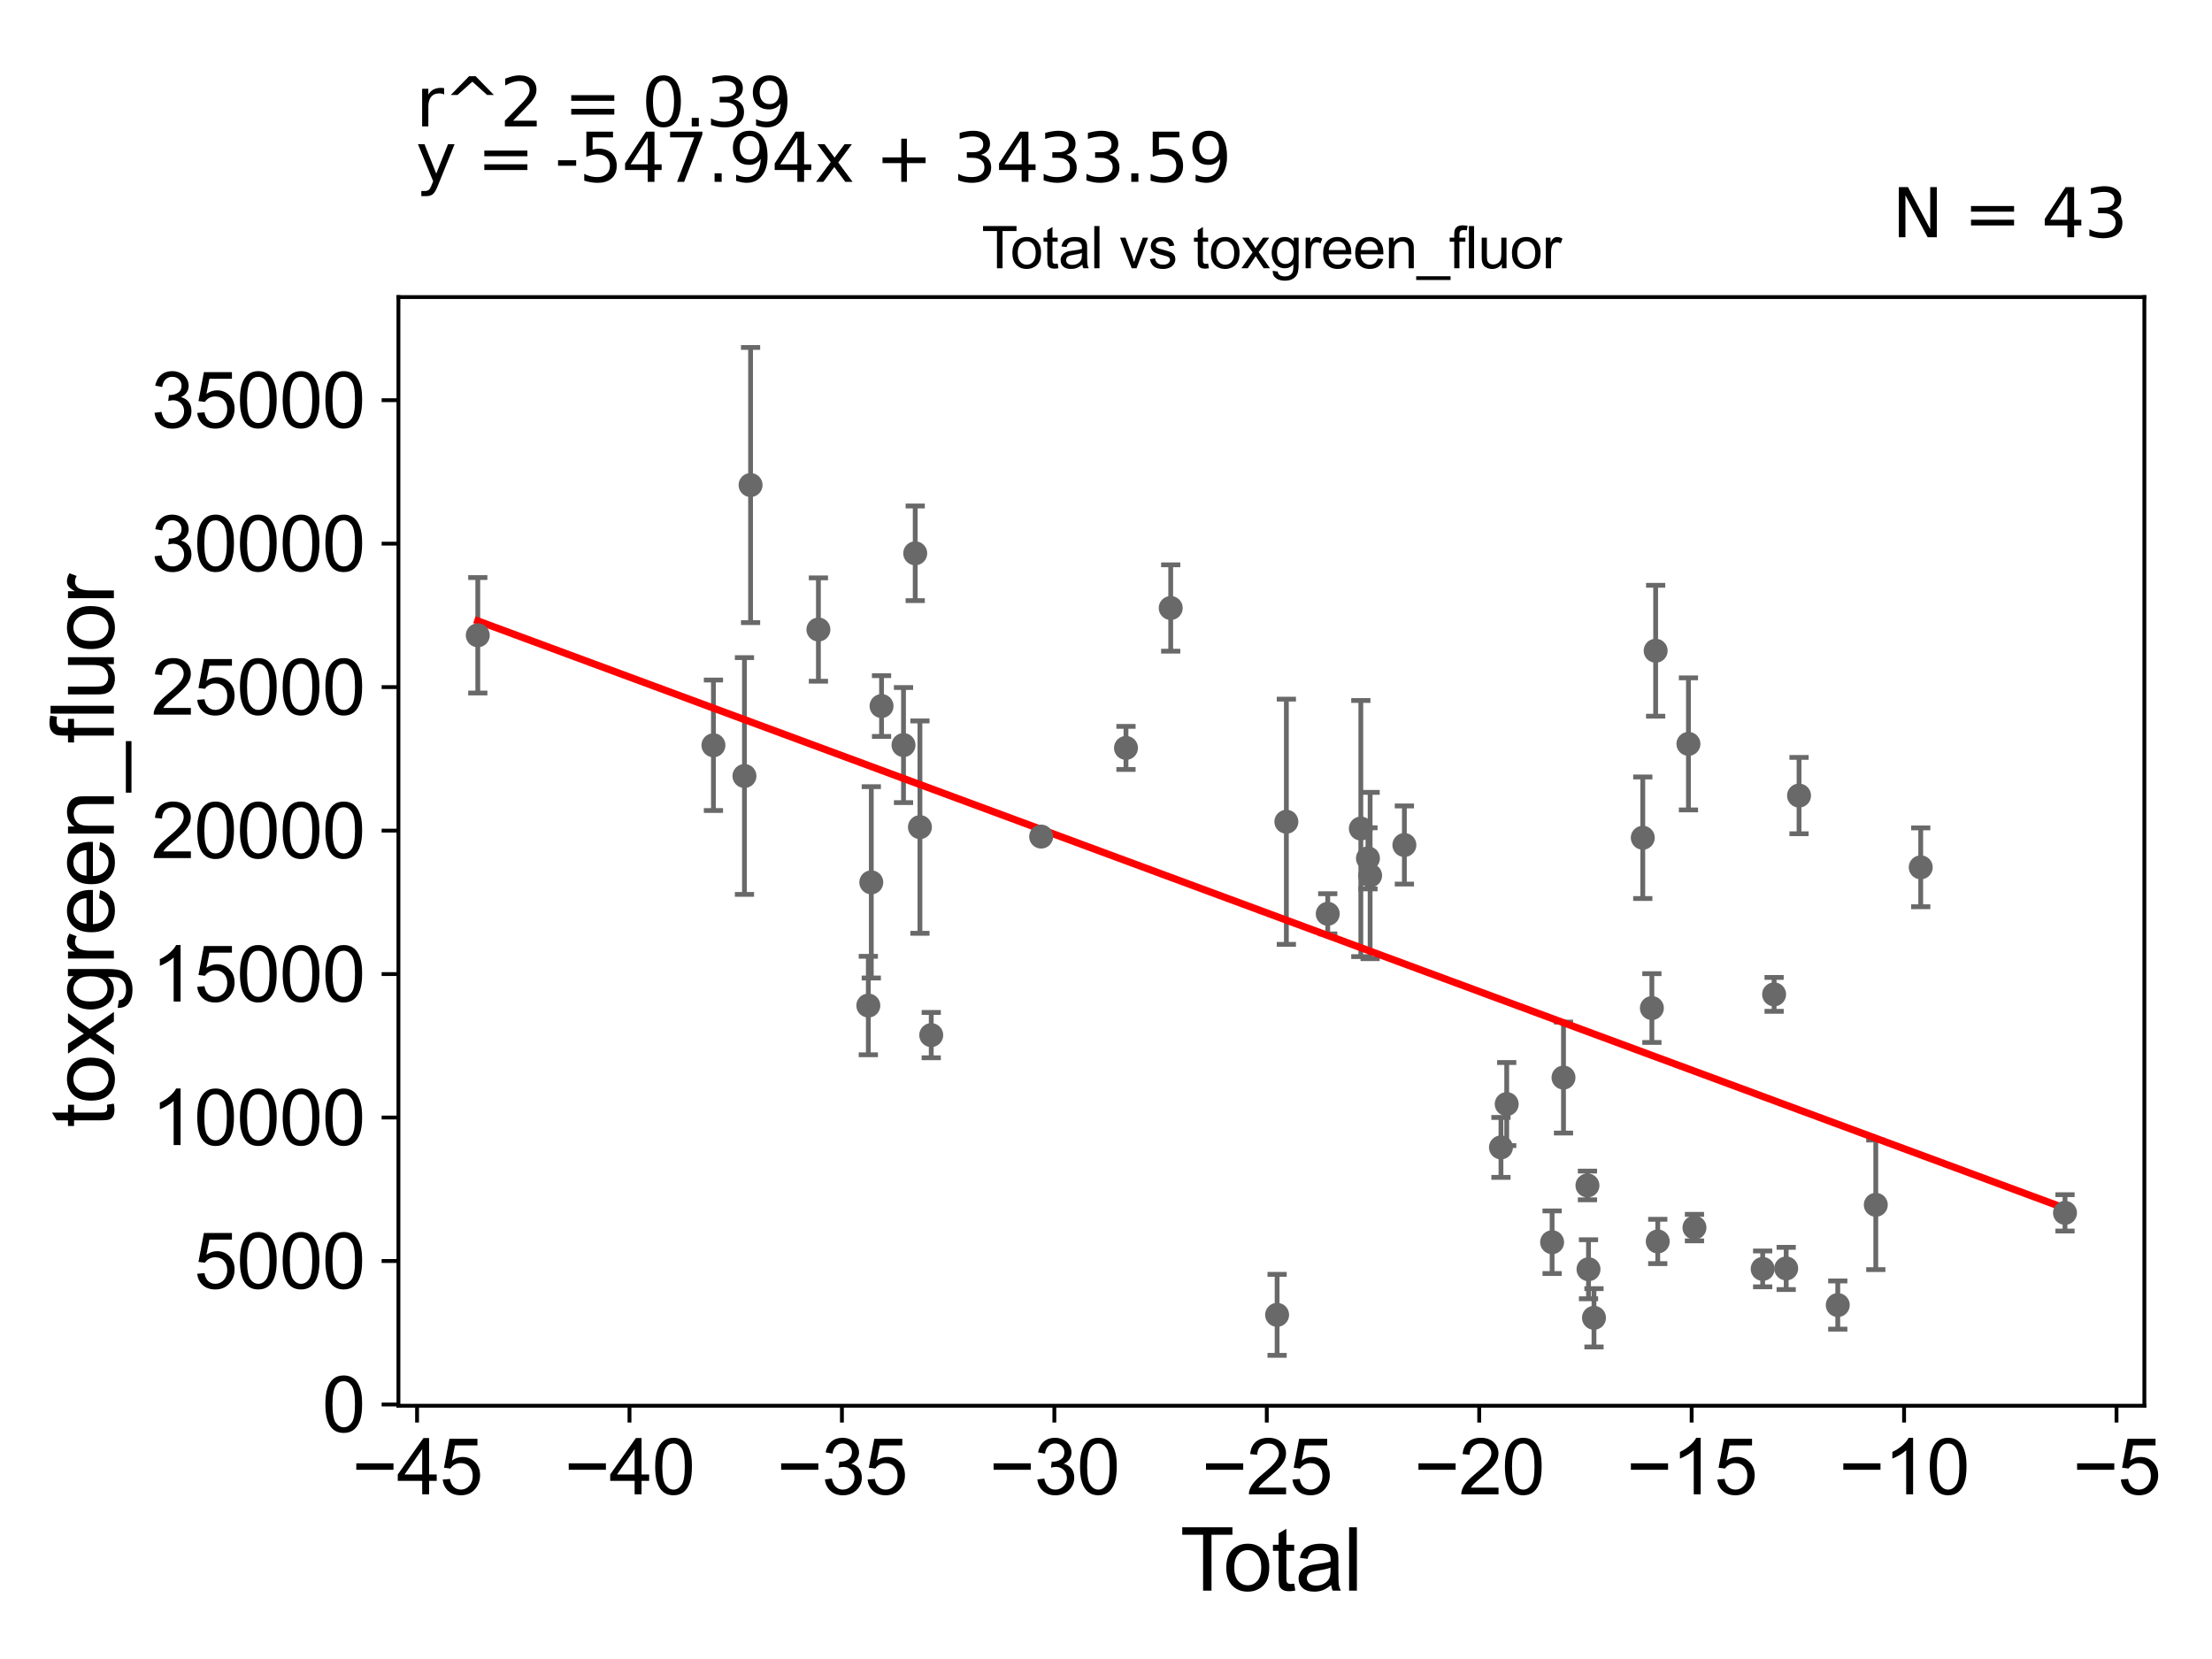 <?xml version="1.0" encoding="utf-8" standalone="no"?>
<!DOCTYPE svg PUBLIC "-//W3C//DTD SVG 1.1//EN"
  "http://www.w3.org/Graphics/SVG/1.1/DTD/svg11.dtd">
<svg xmlns:xlink="http://www.w3.org/1999/xlink" width="460.8pt" height="345.6pt" viewBox="0 0 460.8 345.6" xmlns="http://www.w3.org/2000/svg" version="1.1">
 <defs>
  <style type="text/css">*{stroke-linejoin: round; stroke-linecap: butt}</style>
 </defs>
 <g id="figure_1">
  <g id="patch_1">
   <path d="M 0 345.6 
L 460.8 345.6 
L 460.8 0 
L 0 0 
z
" style="fill: #ffffff"/>
  </g>
  <g id="axes_1">
   <g id="patch_2">
    <path d="M 83 292.84 
L 446.711 292.84 
L 446.711 61.886 
L 83 61.886 
z
" style="fill: #ffffff"/>
   </g>
   <g id="PathCollection_1">
    <defs>
     <path id="m1359bb6d9b" d="M 0 1.118 
C 0.297 1.118 0.581 1 0.791 0.791 
C 1 0.581 1.118 0.297 1.118 0 
C 1.118 -0.297 1 -0.581 0.791 -0.791 
C 0.581 -1 0.297 -1.118 0 -1.118 
C -0.297 -1.118 -0.581 -1 -0.791 -0.791 
C -1 -0.581 -1.118 -0.297 -1.118 0 
C -1.118 0.297 -1 0.581 -0.791 0.791 
C -0.581 1 -0.297 1.118 0 1.118 
z
" style="stroke: #696969"/>
    </defs>
    <g clip-path="url(#p8b4a7bd674)">
     <use xlink:href="#m1359bb6d9b" x="99.532" y="132.343" style="fill: #696969; stroke: #696969"/>
     <use xlink:href="#m1359bb6d9b" x="313.875" y="229.998" style="fill: #696969; stroke: #696969"/>
     <use xlink:href="#m1359bb6d9b" x="323.332" y="258.775" style="fill: #696969; stroke: #696969"/>
     <use xlink:href="#m1359bb6d9b" x="325.705" y="224.477" style="fill: #696969; stroke: #696969"/>
     <use xlink:href="#m1359bb6d9b" x="330.695" y="246.951" style="fill: #696969; stroke: #696969"/>
     <use xlink:href="#m1359bb6d9b" x="330.915" y="264.409" style="fill: #696969; stroke: #696969"/>
     <use xlink:href="#m1359bb6d9b" x="332.056" y="274.524" style="fill: #696969; stroke: #696969"/>
     <use xlink:href="#m1359bb6d9b" x="342.222" y="174.518" style="fill: #696969; stroke: #696969"/>
     <use xlink:href="#m1359bb6d9b" x="344.116" y="209.996" style="fill: #696969; stroke: #696969"/>
     <use xlink:href="#m1359bb6d9b" x="312.678" y="239.025" style="fill: #696969; stroke: #696969"/>
     <use xlink:href="#m1359bb6d9b" x="344.902" y="135.563" style="fill: #696969; stroke: #696969"/>
     <use xlink:href="#m1359bb6d9b" x="351.733" y="154.966" style="fill: #696969; stroke: #696969"/>
     <use xlink:href="#m1359bb6d9b" x="352.988" y="255.734" style="fill: #696969; stroke: #696969"/>
     <use xlink:href="#m1359bb6d9b" x="367.197" y="264.337" style="fill: #696969; stroke: #696969"/>
     <use xlink:href="#m1359bb6d9b" x="369.58" y="207.147" style="fill: #696969; stroke: #696969"/>
     <use xlink:href="#m1359bb6d9b" x="372.097" y="264.238" style="fill: #696969; stroke: #696969"/>
     <use xlink:href="#m1359bb6d9b" x="374.772" y="165.734" style="fill: #696969; stroke: #696969"/>
     <use xlink:href="#m1359bb6d9b" x="382.842" y="271.866" style="fill: #696969; stroke: #696969"/>
     <use xlink:href="#m1359bb6d9b" x="390.763" y="250.986" style="fill: #696969; stroke: #696969"/>
     <use xlink:href="#m1359bb6d9b" x="345.34" y="258.617" style="fill: #696969; stroke: #696969"/>
     <use xlink:href="#m1359bb6d9b" x="400.124" y="180.679" style="fill: #696969; stroke: #696969"/>
     <use xlink:href="#m1359bb6d9b" x="430.179" y="252.661" style="fill: #696969; stroke: #696969"/>
     <use xlink:href="#m1359bb6d9b" x="285.422" y="182.383" style="fill: #696969; stroke: #696969"/>
     <use xlink:href="#m1359bb6d9b" x="148.621" y="155.253" style="fill: #696969; stroke: #696969"/>
     <use xlink:href="#m1359bb6d9b" x="155.084" y="161.654" style="fill: #696969; stroke: #696969"/>
     <use xlink:href="#m1359bb6d9b" x="156.359" y="101.041" style="fill: #696969; stroke: #696969"/>
     <use xlink:href="#m1359bb6d9b" x="170.491" y="131.146" style="fill: #696969; stroke: #696969"/>
     <use xlink:href="#m1359bb6d9b" x="180.888" y="209.474" style="fill: #696969; stroke: #696969"/>
     <use xlink:href="#m1359bb6d9b" x="181.506" y="183.808" style="fill: #696969; stroke: #696969"/>
     <use xlink:href="#m1359bb6d9b" x="183.643" y="147.079" style="fill: #696969; stroke: #696969"/>
     <use xlink:href="#m1359bb6d9b" x="188.217" y="155.209" style="fill: #696969; stroke: #696969"/>
     <use xlink:href="#m1359bb6d9b" x="190.657" y="115.264" style="fill: #696969; stroke: #696969"/>
     <use xlink:href="#m1359bb6d9b" x="292.558" y="176.029" style="fill: #696969; stroke: #696969"/>
     <use xlink:href="#m1359bb6d9b" x="191.64" y="172.304" style="fill: #696969; stroke: #696969"/>
     <use xlink:href="#m1359bb6d9b" x="216.891" y="174.276" style="fill: #696969; stroke: #696969"/>
     <use xlink:href="#m1359bb6d9b" x="234.563" y="155.807" style="fill: #696969; stroke: #696969"/>
     <use xlink:href="#m1359bb6d9b" x="243.882" y="126.658" style="fill: #696969; stroke: #696969"/>
     <use xlink:href="#m1359bb6d9b" x="266.044" y="273.907" style="fill: #696969; stroke: #696969"/>
     <use xlink:href="#m1359bb6d9b" x="267.974" y="171.185" style="fill: #696969; stroke: #696969"/>
     <use xlink:href="#m1359bb6d9b" x="276.592" y="190.364" style="fill: #696969; stroke: #696969"/>
     <use xlink:href="#m1359bb6d9b" x="283.486" y="172.601" style="fill: #696969; stroke: #696969"/>
     <use xlink:href="#m1359bb6d9b" x="284.968" y="178.807" style="fill: #696969; stroke: #696969"/>
     <use xlink:href="#m1359bb6d9b" x="193.993" y="215.633" style="fill: #696969; stroke: #696969"/>
    </g>
   </g>
   <g id="matplotlib.axis_1">
    <g id="xtick_1">
     <g id="line2d_1">
      <defs>
       <path id="m9576beb055" d="M 0 0 
L 0 3.5 
" style="stroke: #000000; stroke-width: 0.8"/>
      </defs>
      <g>
       <use xlink:href="#m9576beb055" x="86.881" y="292.84" style="stroke: #000000; stroke-width: 0.8"/>
      </g>
     </g>
     <g id="text_1">
      <!-- −45 -->
      <g transform="translate(73.311 311.293)scale(0.16 -0.16)">
       <defs>
        <path id="ArialMT-2212" d="M 3381 1997 
L 356 1997 
L 356 2522 
L 3381 2522 
L 3381 1997 
z
" transform="scale(0.016)"/>
        <path id="ArialMT-34" d="M 2069 0 
L 2069 1097 
L 81 1097 
L 81 1613 
L 2172 4581 
L 2631 4581 
L 2631 1613 
L 3250 1613 
L 3250 1097 
L 2631 1097 
L 2631 0 
L 2069 0 
z
M 2069 1613 
L 2069 3678 
L 634 1613 
L 2069 1613 
z
" transform="scale(0.016)"/>
        <path id="ArialMT-35" d="M 266 1200 
L 856 1250 
Q 922 819 1161 601 
Q 1400 384 1738 384 
Q 2144 384 2425 690 
Q 2706 997 2706 1503 
Q 2706 1984 2436 2262 
Q 2166 2541 1728 2541 
Q 1456 2541 1237 2417 
Q 1019 2294 894 2097 
L 366 2166 
L 809 4519 
L 3088 4519 
L 3088 3981 
L 1259 3981 
L 1013 2750 
Q 1425 3038 1878 3038 
Q 2478 3038 2890 2622 
Q 3303 2206 3303 1553 
Q 3303 931 2941 478 
Q 2500 -78 1738 -78 
Q 1113 -78 717 272 
Q 322 622 266 1200 
z
" transform="scale(0.016)"/>
       </defs>
       <use xlink:href="#ArialMT-2212"/>
       <use xlink:href="#ArialMT-34" x="58.398"/>
       <use xlink:href="#ArialMT-35" x="114.014"/>
      </g>
     </g>
    </g>
    <g id="xtick_2">
     <g id="line2d_2">
      <g>
       <use xlink:href="#m9576beb055" x="131.135" y="292.84" style="stroke: #000000; stroke-width: 0.8"/>
      </g>
     </g>
     <g id="text_2">
      <!-- −40 -->
      <g transform="translate(117.565 311.293)scale(0.16 -0.16)">
       <defs>
        <path id="ArialMT-30" d="M 266 2259 
Q 266 3072 433 3567 
Q 600 4063 929 4331 
Q 1259 4600 1759 4600 
Q 2128 4600 2406 4451 
Q 2684 4303 2865 4023 
Q 3047 3744 3150 3342 
Q 3253 2941 3253 2259 
Q 3253 1453 3087 958 
Q 2922 463 2592 192 
Q 2263 -78 1759 -78 
Q 1097 -78 719 397 
Q 266 969 266 2259 
z
M 844 2259 
Q 844 1131 1108 757 
Q 1372 384 1759 384 
Q 2147 384 2411 759 
Q 2675 1134 2675 2259 
Q 2675 3391 2411 3762 
Q 2147 4134 1753 4134 
Q 1366 4134 1134 3806 
Q 844 3388 844 2259 
z
" transform="scale(0.016)"/>
       </defs>
       <use xlink:href="#ArialMT-2212"/>
       <use xlink:href="#ArialMT-34" x="58.398"/>
       <use xlink:href="#ArialMT-30" x="114.014"/>
      </g>
     </g>
    </g>
    <g id="xtick_3">
     <g id="line2d_3">
      <g>
       <use xlink:href="#m9576beb055" x="175.388" y="292.84" style="stroke: #000000; stroke-width: 0.8"/>
      </g>
     </g>
     <g id="text_3">
      <!-- −35 -->
      <g transform="translate(161.818 311.293)scale(0.16 -0.16)">
       <defs>
        <path id="ArialMT-33" d="M 269 1209 
L 831 1284 
Q 928 806 1161 595 
Q 1394 384 1728 384 
Q 2125 384 2398 659 
Q 2672 934 2672 1341 
Q 2672 1728 2419 1979 
Q 2166 2231 1775 2231 
Q 1616 2231 1378 2169 
L 1441 2663 
Q 1497 2656 1531 2656 
Q 1891 2656 2178 2843 
Q 2466 3031 2466 3422 
Q 2466 3731 2256 3934 
Q 2047 4138 1716 4138 
Q 1388 4138 1169 3931 
Q 950 3725 888 3313 
L 325 3413 
Q 428 3978 793 4289 
Q 1159 4600 1703 4600 
Q 2078 4600 2393 4439 
Q 2709 4278 2876 4000 
Q 3044 3722 3044 3409 
Q 3044 3113 2884 2869 
Q 2725 2625 2413 2481 
Q 2819 2388 3044 2092 
Q 3269 1797 3269 1353 
Q 3269 753 2831 336 
Q 2394 -81 1725 -81 
Q 1122 -81 723 278 
Q 325 638 269 1209 
z
" transform="scale(0.016)"/>
       </defs>
       <use xlink:href="#ArialMT-2212"/>
       <use xlink:href="#ArialMT-33" x="58.398"/>
       <use xlink:href="#ArialMT-35" x="114.014"/>
      </g>
     </g>
    </g>
    <g id="xtick_4">
     <g id="line2d_4">
      <g>
       <use xlink:href="#m9576beb055" x="219.641" y="292.84" style="stroke: #000000; stroke-width: 0.8"/>
      </g>
     </g>
     <g id="text_4">
      <!-- −30 -->
      <g transform="translate(206.071 311.293)scale(0.16 -0.16)">
       <use xlink:href="#ArialMT-2212"/>
       <use xlink:href="#ArialMT-33" x="58.398"/>
       <use xlink:href="#ArialMT-30" x="114.014"/>
      </g>
     </g>
    </g>
    <g id="xtick_5">
     <g id="line2d_5">
      <g>
       <use xlink:href="#m9576beb055" x="263.895" y="292.84" style="stroke: #000000; stroke-width: 0.8"/>
      </g>
     </g>
     <g id="text_5">
      <!-- −25 -->
      <g transform="translate(250.325 311.293)scale(0.16 -0.16)">
       <defs>
        <path id="ArialMT-32" d="M 3222 541 
L 3222 0 
L 194 0 
Q 188 203 259 391 
Q 375 700 629 1000 
Q 884 1300 1366 1694 
Q 2113 2306 2375 2664 
Q 2638 3022 2638 3341 
Q 2638 3675 2398 3904 
Q 2159 4134 1775 4134 
Q 1369 4134 1125 3890 
Q 881 3647 878 3216 
L 300 3275 
Q 359 3922 746 4261 
Q 1134 4600 1788 4600 
Q 2447 4600 2831 4234 
Q 3216 3869 3216 3328 
Q 3216 3053 3103 2787 
Q 2991 2522 2730 2228 
Q 2469 1934 1863 1422 
Q 1356 997 1212 845 
Q 1069 694 975 541 
L 3222 541 
z
" transform="scale(0.016)"/>
       </defs>
       <use xlink:href="#ArialMT-2212"/>
       <use xlink:href="#ArialMT-32" x="58.398"/>
       <use xlink:href="#ArialMT-35" x="114.014"/>
      </g>
     </g>
    </g>
    <g id="xtick_6">
     <g id="line2d_6">
      <g>
       <use xlink:href="#m9576beb055" x="308.148" y="292.84" style="stroke: #000000; stroke-width: 0.8"/>
      </g>
     </g>
     <g id="text_6">
      <!-- −20 -->
      <g transform="translate(294.578 311.293)scale(0.16 -0.16)">
       <use xlink:href="#ArialMT-2212"/>
       <use xlink:href="#ArialMT-32" x="58.398"/>
       <use xlink:href="#ArialMT-30" x="114.014"/>
      </g>
     </g>
    </g>
    <g id="xtick_7">
     <g id="line2d_7">
      <g>
       <use xlink:href="#m9576beb055" x="352.402" y="292.84" style="stroke: #000000; stroke-width: 0.8"/>
      </g>
     </g>
     <g id="text_7">
      <!-- −15 -->
      <g transform="translate(338.832 311.293)scale(0.16 -0.16)">
       <defs>
        <path id="ArialMT-31" d="M 2384 0 
L 1822 0 
L 1822 3584 
Q 1619 3391 1289 3197 
Q 959 3003 697 2906 
L 697 3450 
Q 1169 3672 1522 3987 
Q 1875 4303 2022 4600 
L 2384 4600 
L 2384 0 
z
" transform="scale(0.016)"/>
       </defs>
       <use xlink:href="#ArialMT-2212"/>
       <use xlink:href="#ArialMT-31" x="58.398"/>
       <use xlink:href="#ArialMT-35" x="114.014"/>
      </g>
     </g>
    </g>
    <g id="xtick_8">
     <g id="line2d_8">
      <g>
       <use xlink:href="#m9576beb055" x="396.655" y="292.84" style="stroke: #000000; stroke-width: 0.8"/>
      </g>
     </g>
     <g id="text_8">
      <!-- −10 -->
      <g transform="translate(383.085 311.293)scale(0.16 -0.16)">
       <use xlink:href="#ArialMT-2212"/>
       <use xlink:href="#ArialMT-31" x="58.398"/>
       <use xlink:href="#ArialMT-30" x="114.014"/>
      </g>
     </g>
    </g>
    <g id="xtick_9">
     <g id="line2d_9">
      <g>
       <use xlink:href="#m9576beb055" x="440.908" y="292.84" style="stroke: #000000; stroke-width: 0.8"/>
      </g>
     </g>
     <g id="text_9">
      <!-- −5 -->
      <g transform="translate(431.787 311.293)scale(0.16 -0.16)">
       <use xlink:href="#ArialMT-2212"/>
       <use xlink:href="#ArialMT-35" x="58.398"/>
      </g>
     </g>
    </g>
    <g id="text_10">
     <!-- Total -->
     <g transform="translate(245.85 331.357)scale(0.18 -0.18)">
      <defs>
       <path id="ArialMT-54" d="M 1659 0 
L 1659 4041 
L 150 4041 
L 150 4581 
L 3781 4581 
L 3781 4041 
L 2266 4041 
L 2266 0 
L 1659 0 
z
" transform="scale(0.016)"/>
       <path id="ArialMT-6f" d="M 213 1659 
Q 213 2581 725 3025 
Q 1153 3394 1769 3394 
Q 2453 3394 2887 2945 
Q 3322 2497 3322 1706 
Q 3322 1066 3130 698 
Q 2938 331 2570 128 
Q 2203 -75 1769 -75 
Q 1072 -75 642 372 
Q 213 819 213 1659 
z
M 791 1659 
Q 791 1022 1069 705 
Q 1347 388 1769 388 
Q 2188 388 2466 706 
Q 2744 1025 2744 1678 
Q 2744 2294 2464 2611 
Q 2184 2928 1769 2928 
Q 1347 2928 1069 2612 
Q 791 2297 791 1659 
z
" transform="scale(0.016)"/>
       <path id="ArialMT-74" d="M 1650 503 
L 1731 6 
Q 1494 -44 1306 -44 
Q 1000 -44 831 53 
Q 663 150 594 308 
Q 525 466 525 972 
L 525 2881 
L 113 2881 
L 113 3319 
L 525 3319 
L 525 4141 
L 1084 4478 
L 1084 3319 
L 1650 3319 
L 1650 2881 
L 1084 2881 
L 1084 941 
Q 1084 700 1114 631 
Q 1144 563 1211 522 
Q 1278 481 1403 481 
Q 1497 481 1650 503 
z
" transform="scale(0.016)"/>
       <path id="ArialMT-61" d="M 2588 409 
Q 2275 144 1986 34 
Q 1697 -75 1366 -75 
Q 819 -75 525 192 
Q 231 459 231 875 
Q 231 1119 342 1320 
Q 453 1522 633 1644 
Q 813 1766 1038 1828 
Q 1203 1872 1538 1913 
Q 2219 1994 2541 2106 
Q 2544 2222 2544 2253 
Q 2544 2597 2384 2738 
Q 2169 2928 1744 2928 
Q 1347 2928 1158 2789 
Q 969 2650 878 2297 
L 328 2372 
Q 403 2725 575 2942 
Q 747 3159 1072 3276 
Q 1397 3394 1825 3394 
Q 2250 3394 2515 3294 
Q 2781 3194 2906 3042 
Q 3031 2891 3081 2659 
Q 3109 2516 3109 2141 
L 3109 1391 
Q 3109 606 3145 398 
Q 3181 191 3288 0 
L 2700 0 
Q 2613 175 2588 409 
z
M 2541 1666 
Q 2234 1541 1622 1453 
Q 1275 1403 1131 1340 
Q 988 1278 909 1158 
Q 831 1038 831 891 
Q 831 666 1001 516 
Q 1172 366 1500 366 
Q 1825 366 2078 508 
Q 2331 650 2450 897 
Q 2541 1088 2541 1459 
L 2541 1666 
z
" transform="scale(0.016)"/>
       <path id="ArialMT-6c" d="M 409 0 
L 409 4581 
L 972 4581 
L 972 0 
L 409 0 
z
" transform="scale(0.016)"/>
      </defs>
      <use xlink:href="#ArialMT-54"/>
      <use xlink:href="#ArialMT-6f" x="49.959"/>
      <use xlink:href="#ArialMT-74" x="105.574"/>
      <use xlink:href="#ArialMT-61" x="133.357"/>
      <use xlink:href="#ArialMT-6c" x="188.973"/>
     </g>
    </g>
   </g>
   <g id="matplotlib.axis_2">
    <g id="ytick_1">
     <g id="line2d_10">
      <defs>
       <path id="m9634f2fda5" d="M 0 0 
L -3.5 0 
" style="stroke: #000000; stroke-width: 0.8"/>
      </defs>
      <g>
       <use xlink:href="#m9634f2fda5" x="83" y="292.581" style="stroke: #000000; stroke-width: 0.8"/>
      </g>
     </g>
     <g id="text_11">
      <!-- 0 -->
      <g transform="translate(67.103 298.307)scale(0.16 -0.16)">
       <use xlink:href="#ArialMT-30"/>
      </g>
     </g>
    </g>
    <g id="ytick_2">
     <g id="line2d_11">
      <g>
       <use xlink:href="#m9634f2fda5" x="83" y="262.693" style="stroke: #000000; stroke-width: 0.8"/>
      </g>
     </g>
     <g id="text_12">
      <!-- 5000 -->
      <g transform="translate(40.41 268.419)scale(0.16 -0.16)">
       <use xlink:href="#ArialMT-35"/>
       <use xlink:href="#ArialMT-30" x="55.615"/>
       <use xlink:href="#ArialMT-30" x="111.23"/>
       <use xlink:href="#ArialMT-30" x="166.846"/>
      </g>
     </g>
    </g>
    <g id="ytick_3">
     <g id="line2d_12">
      <g>
       <use xlink:href="#m9634f2fda5" x="83" y="232.805" style="stroke: #000000; stroke-width: 0.8"/>
      </g>
     </g>
     <g id="text_13">
      <!-- 10000 -->
      <g transform="translate(31.512 238.531)scale(0.16 -0.16)">
       <use xlink:href="#ArialMT-31"/>
       <use xlink:href="#ArialMT-30" x="55.615"/>
       <use xlink:href="#ArialMT-30" x="111.23"/>
       <use xlink:href="#ArialMT-30" x="166.846"/>
       <use xlink:href="#ArialMT-30" x="222.461"/>
      </g>
     </g>
    </g>
    <g id="ytick_4">
     <g id="line2d_13">
      <g>
       <use xlink:href="#m9634f2fda5" x="83" y="202.917" style="stroke: #000000; stroke-width: 0.8"/>
      </g>
     </g>
     <g id="text_14">
      <!-- 15000 -->
      <g transform="translate(31.512 208.643)scale(0.16 -0.16)">
       <use xlink:href="#ArialMT-31"/>
       <use xlink:href="#ArialMT-35" x="55.615"/>
       <use xlink:href="#ArialMT-30" x="111.23"/>
       <use xlink:href="#ArialMT-30" x="166.846"/>
       <use xlink:href="#ArialMT-30" x="222.461"/>
      </g>
     </g>
    </g>
    <g id="ytick_5">
     <g id="line2d_14">
      <g>
       <use xlink:href="#m9634f2fda5" x="83" y="173.029" style="stroke: #000000; stroke-width: 0.8"/>
      </g>
     </g>
     <g id="text_15">
      <!-- 20000 -->
      <g transform="translate(31.512 178.755)scale(0.16 -0.16)">
       <use xlink:href="#ArialMT-32"/>
       <use xlink:href="#ArialMT-30" x="55.615"/>
       <use xlink:href="#ArialMT-30" x="111.23"/>
       <use xlink:href="#ArialMT-30" x="166.846"/>
       <use xlink:href="#ArialMT-30" x="222.461"/>
      </g>
     </g>
    </g>
    <g id="ytick_6">
     <g id="line2d_15">
      <g>
       <use xlink:href="#m9634f2fda5" x="83" y="143.141" style="stroke: #000000; stroke-width: 0.8"/>
      </g>
     </g>
     <g id="text_16">
      <!-- 25000 -->
      <g transform="translate(31.512 148.867)scale(0.16 -0.16)">
       <use xlink:href="#ArialMT-32"/>
       <use xlink:href="#ArialMT-35" x="55.615"/>
       <use xlink:href="#ArialMT-30" x="111.23"/>
       <use xlink:href="#ArialMT-30" x="166.846"/>
       <use xlink:href="#ArialMT-30" x="222.461"/>
      </g>
     </g>
    </g>
    <g id="ytick_7">
     <g id="line2d_16">
      <g>
       <use xlink:href="#m9634f2fda5" x="83" y="113.253" style="stroke: #000000; stroke-width: 0.8"/>
      </g>
     </g>
     <g id="text_17">
      <!-- 30000 -->
      <g transform="translate(31.512 118.979)scale(0.16 -0.16)">
       <use xlink:href="#ArialMT-33"/>
       <use xlink:href="#ArialMT-30" x="55.615"/>
       <use xlink:href="#ArialMT-30" x="111.23"/>
       <use xlink:href="#ArialMT-30" x="166.846"/>
       <use xlink:href="#ArialMT-30" x="222.461"/>
      </g>
     </g>
    </g>
    <g id="ytick_8">
     <g id="line2d_17">
      <g>
       <use xlink:href="#m9634f2fda5" x="83" y="83.365" style="stroke: #000000; stroke-width: 0.8"/>
      </g>
     </g>
     <g id="text_18">
      <!-- 35000 -->
      <g transform="translate(31.512 89.091)scale(0.16 -0.16)">
       <use xlink:href="#ArialMT-33"/>
       <use xlink:href="#ArialMT-35" x="55.615"/>
       <use xlink:href="#ArialMT-30" x="111.23"/>
       <use xlink:href="#ArialMT-30" x="166.846"/>
       <use xlink:href="#ArialMT-30" x="222.461"/>
      </g>
     </g>
    </g>
    <g id="text_19">
     <!-- toxgreen_fluor -->
     <g transform="translate(23.724 234.895)rotate(-90)scale(0.18 -0.18)">
      <defs>
       <path id="ArialMT-78" d="M 47 0 
L 1259 1725 
L 138 3319 
L 841 3319 
L 1350 2541 
Q 1494 2319 1581 2169 
Q 1719 2375 1834 2534 
L 2394 3319 
L 3066 3319 
L 1919 1756 
L 3153 0 
L 2463 0 
L 1781 1031 
L 1600 1309 
L 728 0 
L 47 0 
z
" transform="scale(0.016)"/>
       <path id="ArialMT-67" d="M 319 -275 
L 866 -356 
Q 900 -609 1056 -725 
Q 1266 -881 1628 -881 
Q 2019 -881 2231 -725 
Q 2444 -569 2519 -288 
Q 2563 -116 2559 434 
Q 2191 0 1641 0 
Q 956 0 581 494 
Q 206 988 206 1678 
Q 206 2153 378 2554 
Q 550 2956 876 3175 
Q 1203 3394 1644 3394 
Q 2231 3394 2613 2919 
L 2613 3319 
L 3131 3319 
L 3131 450 
Q 3131 -325 2973 -648 
Q 2816 -972 2473 -1159 
Q 2131 -1347 1631 -1347 
Q 1038 -1347 672 -1080 
Q 306 -813 319 -275 
z
M 784 1719 
Q 784 1066 1043 766 
Q 1303 466 1694 466 
Q 2081 466 2343 764 
Q 2606 1063 2606 1700 
Q 2606 2309 2336 2618 
Q 2066 2928 1684 2928 
Q 1309 2928 1046 2623 
Q 784 2319 784 1719 
z
" transform="scale(0.016)"/>
       <path id="ArialMT-72" d="M 416 0 
L 416 3319 
L 922 3319 
L 922 2816 
Q 1116 3169 1280 3281 
Q 1444 3394 1641 3394 
Q 1925 3394 2219 3213 
L 2025 2691 
Q 1819 2813 1613 2813 
Q 1428 2813 1281 2702 
Q 1134 2591 1072 2394 
Q 978 2094 978 1738 
L 978 0 
L 416 0 
z
" transform="scale(0.016)"/>
       <path id="ArialMT-65" d="M 2694 1069 
L 3275 997 
Q 3138 488 2766 206 
Q 2394 -75 1816 -75 
Q 1088 -75 661 373 
Q 234 822 234 1631 
Q 234 2469 665 2931 
Q 1097 3394 1784 3394 
Q 2450 3394 2872 2941 
Q 3294 2488 3294 1666 
Q 3294 1616 3291 1516 
L 816 1516 
Q 847 969 1125 678 
Q 1403 388 1819 388 
Q 2128 388 2347 550 
Q 2566 713 2694 1069 
z
M 847 1978 
L 2700 1978 
Q 2663 2397 2488 2606 
Q 2219 2931 1791 2931 
Q 1403 2931 1139 2672 
Q 875 2413 847 1978 
z
" transform="scale(0.016)"/>
       <path id="ArialMT-6e" d="M 422 0 
L 422 3319 
L 928 3319 
L 928 2847 
Q 1294 3394 1984 3394 
Q 2284 3394 2536 3286 
Q 2788 3178 2913 3003 
Q 3038 2828 3088 2588 
Q 3119 2431 3119 2041 
L 3119 0 
L 2556 0 
L 2556 2019 
Q 2556 2363 2490 2533 
Q 2425 2703 2258 2804 
Q 2091 2906 1866 2906 
Q 1506 2906 1245 2678 
Q 984 2450 984 1813 
L 984 0 
L 422 0 
z
" transform="scale(0.016)"/>
       <path id="ArialMT-5f" d="M -97 -1272 
L -97 -866 
L 3631 -866 
L 3631 -1272 
L -97 -1272 
z
" transform="scale(0.016)"/>
       <path id="ArialMT-66" d="M 556 0 
L 556 2881 
L 59 2881 
L 59 3319 
L 556 3319 
L 556 3672 
Q 556 4006 616 4169 
Q 697 4388 901 4523 
Q 1106 4659 1475 4659 
Q 1713 4659 2000 4603 
L 1916 4113 
Q 1741 4144 1584 4144 
Q 1328 4144 1222 4034 
Q 1116 3925 1116 3625 
L 1116 3319 
L 1763 3319 
L 1763 2881 
L 1116 2881 
L 1116 0 
L 556 0 
z
" transform="scale(0.016)"/>
       <path id="ArialMT-75" d="M 2597 0 
L 2597 488 
Q 2209 -75 1544 -75 
Q 1250 -75 995 37 
Q 741 150 617 320 
Q 494 491 444 738 
Q 409 903 409 1263 
L 409 3319 
L 972 3319 
L 972 1478 
Q 972 1038 1006 884 
Q 1059 663 1231 536 
Q 1403 409 1656 409 
Q 1909 409 2131 539 
Q 2353 669 2445 892 
Q 2538 1116 2538 1541 
L 2538 3319 
L 3100 3319 
L 3100 0 
L 2597 0 
z
" transform="scale(0.016)"/>
      </defs>
      <use xlink:href="#ArialMT-74"/>
      <use xlink:href="#ArialMT-6f" x="27.783"/>
      <use xlink:href="#ArialMT-78" x="83.398"/>
      <use xlink:href="#ArialMT-67" x="133.398"/>
      <use xlink:href="#ArialMT-72" x="189.014"/>
      <use xlink:href="#ArialMT-65" x="222.314"/>
      <use xlink:href="#ArialMT-65" x="277.93"/>
      <use xlink:href="#ArialMT-6e" x="333.545"/>
      <use xlink:href="#ArialMT-5f" x="389.16"/>
      <use xlink:href="#ArialMT-66" x="444.775"/>
      <use xlink:href="#ArialMT-6c" x="472.559"/>
      <use xlink:href="#ArialMT-75" x="494.775"/>
      <use xlink:href="#ArialMT-6f" x="550.391"/>
      <use xlink:href="#ArialMT-72" x="606.006"/>
     </g>
    </g>
   </g>
   <g id="LineCollection_1">
    <path d="M 99.532 144.366 
L 99.532 120.32 
" clip-path="url(#p8b4a7bd674)" style="fill: none; stroke: #696969"/>
    <path d="M 313.875 238.652 
L 313.875 221.345 
" clip-path="url(#p8b4a7bd674)" style="fill: none; stroke: #696969"/>
    <path d="M 323.332 265.297 
L 323.332 252.253 
" clip-path="url(#p8b4a7bd674)" style="fill: none; stroke: #696969"/>
    <path d="M 325.705 236.036 
L 325.705 212.919 
" clip-path="url(#p8b4a7bd674)" style="fill: none; stroke: #696969"/>
    <path d="M 330.695 249.944 
L 330.695 243.957 
" clip-path="url(#p8b4a7bd674)" style="fill: none; stroke: #696969"/>
    <path d="M 330.915 270.559 
L 330.915 258.259 
" clip-path="url(#p8b4a7bd674)" style="fill: none; stroke: #696969"/>
    <path d="M 332.056 280.598 
L 332.056 268.45 
" clip-path="url(#p8b4a7bd674)" style="fill: none; stroke: #696969"/>
    <path d="M 342.222 187.179 
L 342.222 161.856 
" clip-path="url(#p8b4a7bd674)" style="fill: none; stroke: #696969"/>
    <path d="M 344.116 217.16 
L 344.116 202.833 
" clip-path="url(#p8b4a7bd674)" style="fill: none; stroke: #696969"/>
    <path d="M 312.678 245.267 
L 312.678 232.783 
" clip-path="url(#p8b4a7bd674)" style="fill: none; stroke: #696969"/>
    <path d="M 344.902 149.196 
L 344.902 121.929 
" clip-path="url(#p8b4a7bd674)" style="fill: none; stroke: #696969"/>
    <path d="M 351.733 168.724 
L 351.733 141.208 
" clip-path="url(#p8b4a7bd674)" style="fill: none; stroke: #696969"/>
    <path d="M 352.988 258.495 
L 352.988 252.973 
" clip-path="url(#p8b4a7bd674)" style="fill: none; stroke: #696969"/>
    <path d="M 367.197 268.072 
L 367.197 260.602 
" clip-path="url(#p8b4a7bd674)" style="fill: none; stroke: #696969"/>
    <path d="M 369.58 210.676 
L 369.58 203.618 
" clip-path="url(#p8b4a7bd674)" style="fill: none; stroke: #696969"/>
    <path d="M 372.097 268.635 
L 372.097 259.842 
" clip-path="url(#p8b4a7bd674)" style="fill: none; stroke: #696969"/>
    <path d="M 374.772 173.688 
L 374.772 157.78 
" clip-path="url(#p8b4a7bd674)" style="fill: none; stroke: #696969"/>
    <path d="M 382.842 276.886 
L 382.842 266.846 
" clip-path="url(#p8b4a7bd674)" style="fill: none; stroke: #696969"/>
    <path d="M 390.763 264.478 
L 390.763 237.493 
" clip-path="url(#p8b4a7bd674)" style="fill: none; stroke: #696969"/>
    <path d="M 345.34 263.234 
L 345.34 254.001 
" clip-path="url(#p8b4a7bd674)" style="fill: none; stroke: #696969"/>
    <path d="M 400.124 188.89 
L 400.124 172.468 
" clip-path="url(#p8b4a7bd674)" style="fill: none; stroke: #696969"/>
    <path d="M 430.179 256.443 
L 430.179 248.879 
" clip-path="url(#p8b4a7bd674)" style="fill: none; stroke: #696969"/>
    <path d="M 285.422 199.703 
L 285.422 165.063 
" clip-path="url(#p8b4a7bd674)" style="fill: none; stroke: #696969"/>
    <path d="M 148.621 168.842 
L 148.621 141.663 
" clip-path="url(#p8b4a7bd674)" style="fill: none; stroke: #696969"/>
    <path d="M 155.084 186.313 
L 155.084 136.994 
" clip-path="url(#p8b4a7bd674)" style="fill: none; stroke: #696969"/>
    <path d="M 156.359 129.699 
L 156.359 72.384 
" clip-path="url(#p8b4a7bd674)" style="fill: none; stroke: #696969"/>
    <path d="M 170.491 141.912 
L 170.491 120.381 
" clip-path="url(#p8b4a7bd674)" style="fill: none; stroke: #696969"/>
    <path d="M 180.888 219.726 
L 180.888 199.223 
" clip-path="url(#p8b4a7bd674)" style="fill: none; stroke: #696969"/>
    <path d="M 181.506 203.735 
L 181.506 163.881 
" clip-path="url(#p8b4a7bd674)" style="fill: none; stroke: #696969"/>
    <path d="M 183.643 153.407 
L 183.643 140.751 
" clip-path="url(#p8b4a7bd674)" style="fill: none; stroke: #696969"/>
    <path d="M 188.217 167.198 
L 188.217 143.219 
" clip-path="url(#p8b4a7bd674)" style="fill: none; stroke: #696969"/>
    <path d="M 190.657 125.12 
L 190.657 105.407 
" clip-path="url(#p8b4a7bd674)" style="fill: none; stroke: #696969"/>
    <path d="M 292.558 184.167 
L 292.558 167.89 
" clip-path="url(#p8b4a7bd674)" style="fill: none; stroke: #696969"/>
    <path d="M 191.64 194.422 
L 191.64 150.185 
" clip-path="url(#p8b4a7bd674)" style="fill: none; stroke: #696969"/>
    <path d="M 216.891 174.684 
L 216.891 173.867 
" clip-path="url(#p8b4a7bd674)" style="fill: none; stroke: #696969"/>
    <path d="M 234.563 160.293 
L 234.563 151.322 
" clip-path="url(#p8b4a7bd674)" style="fill: none; stroke: #696969"/>
    <path d="M 243.882 135.656 
L 243.882 117.66 
" clip-path="url(#p8b4a7bd674)" style="fill: none; stroke: #696969"/>
    <path d="M 266.044 282.342 
L 266.044 265.471 
" clip-path="url(#p8b4a7bd674)" style="fill: none; stroke: #696969"/>
    <path d="M 267.974 196.726 
L 267.974 145.644 
" clip-path="url(#p8b4a7bd674)" style="fill: none; stroke: #696969"/>
    <path d="M 276.592 194.551 
L 276.592 186.177 
" clip-path="url(#p8b4a7bd674)" style="fill: none; stroke: #696969"/>
    <path d="M 283.486 199.277 
L 283.486 145.925 
" clip-path="url(#p8b4a7bd674)" style="fill: none; stroke: #696969"/>
    <path d="M 284.968 185.177 
L 284.968 172.438 
" clip-path="url(#p8b4a7bd674)" style="fill: none; stroke: #696969"/>
    <path d="M 193.993 220.354 
L 193.993 210.912 
" clip-path="url(#p8b4a7bd674)" style="fill: none; stroke: #696969"/>
   </g>
   <g id="line2d_18">
    <defs>
     <path id="mbad8b0a483" d="M 2 0 
L -2 -0 
" style="stroke: #696969"/>
    </defs>
    <g clip-path="url(#p8b4a7bd674)">
     <use xlink:href="#mbad8b0a483" x="99.532" y="144.366" style="fill: #696969; stroke: #696969"/>
     <use xlink:href="#mbad8b0a483" x="313.875" y="238.652" style="fill: #696969; stroke: #696969"/>
     <use xlink:href="#mbad8b0a483" x="323.332" y="265.297" style="fill: #696969; stroke: #696969"/>
     <use xlink:href="#mbad8b0a483" x="325.705" y="236.036" style="fill: #696969; stroke: #696969"/>
     <use xlink:href="#mbad8b0a483" x="330.695" y="249.944" style="fill: #696969; stroke: #696969"/>
     <use xlink:href="#mbad8b0a483" x="330.915" y="270.559" style="fill: #696969; stroke: #696969"/>
     <use xlink:href="#mbad8b0a483" x="332.056" y="280.598" style="fill: #696969; stroke: #696969"/>
     <use xlink:href="#mbad8b0a483" x="342.222" y="187.179" style="fill: #696969; stroke: #696969"/>
     <use xlink:href="#mbad8b0a483" x="344.116" y="217.16" style="fill: #696969; stroke: #696969"/>
     <use xlink:href="#mbad8b0a483" x="312.678" y="245.267" style="fill: #696969; stroke: #696969"/>
     <use xlink:href="#mbad8b0a483" x="344.902" y="149.196" style="fill: #696969; stroke: #696969"/>
     <use xlink:href="#mbad8b0a483" x="351.733" y="168.724" style="fill: #696969; stroke: #696969"/>
     <use xlink:href="#mbad8b0a483" x="352.988" y="258.495" style="fill: #696969; stroke: #696969"/>
     <use xlink:href="#mbad8b0a483" x="367.197" y="268.072" style="fill: #696969; stroke: #696969"/>
     <use xlink:href="#mbad8b0a483" x="369.58" y="210.676" style="fill: #696969; stroke: #696969"/>
     <use xlink:href="#mbad8b0a483" x="372.097" y="268.635" style="fill: #696969; stroke: #696969"/>
     <use xlink:href="#mbad8b0a483" x="374.772" y="173.688" style="fill: #696969; stroke: #696969"/>
     <use xlink:href="#mbad8b0a483" x="382.842" y="276.886" style="fill: #696969; stroke: #696969"/>
     <use xlink:href="#mbad8b0a483" x="390.763" y="264.478" style="fill: #696969; stroke: #696969"/>
     <use xlink:href="#mbad8b0a483" x="345.34" y="263.234" style="fill: #696969; stroke: #696969"/>
     <use xlink:href="#mbad8b0a483" x="400.124" y="188.89" style="fill: #696969; stroke: #696969"/>
     <use xlink:href="#mbad8b0a483" x="430.179" y="256.443" style="fill: #696969; stroke: #696969"/>
     <use xlink:href="#mbad8b0a483" x="285.422" y="199.703" style="fill: #696969; stroke: #696969"/>
     <use xlink:href="#mbad8b0a483" x="148.621" y="168.842" style="fill: #696969; stroke: #696969"/>
     <use xlink:href="#mbad8b0a483" x="155.084" y="186.313" style="fill: #696969; stroke: #696969"/>
     <use xlink:href="#mbad8b0a483" x="156.359" y="129.699" style="fill: #696969; stroke: #696969"/>
     <use xlink:href="#mbad8b0a483" x="170.491" y="141.912" style="fill: #696969; stroke: #696969"/>
     <use xlink:href="#mbad8b0a483" x="180.888" y="219.726" style="fill: #696969; stroke: #696969"/>
     <use xlink:href="#mbad8b0a483" x="181.506" y="203.735" style="fill: #696969; stroke: #696969"/>
     <use xlink:href="#mbad8b0a483" x="183.643" y="153.407" style="fill: #696969; stroke: #696969"/>
     <use xlink:href="#mbad8b0a483" x="188.217" y="167.198" style="fill: #696969; stroke: #696969"/>
     <use xlink:href="#mbad8b0a483" x="190.657" y="125.12" style="fill: #696969; stroke: #696969"/>
     <use xlink:href="#mbad8b0a483" x="292.558" y="184.167" style="fill: #696969; stroke: #696969"/>
     <use xlink:href="#mbad8b0a483" x="191.64" y="194.422" style="fill: #696969; stroke: #696969"/>
     <use xlink:href="#mbad8b0a483" x="216.891" y="174.684" style="fill: #696969; stroke: #696969"/>
     <use xlink:href="#mbad8b0a483" x="234.563" y="160.293" style="fill: #696969; stroke: #696969"/>
     <use xlink:href="#mbad8b0a483" x="243.882" y="135.656" style="fill: #696969; stroke: #696969"/>
     <use xlink:href="#mbad8b0a483" x="266.044" y="282.342" style="fill: #696969; stroke: #696969"/>
     <use xlink:href="#mbad8b0a483" x="267.974" y="196.726" style="fill: #696969; stroke: #696969"/>
     <use xlink:href="#mbad8b0a483" x="276.592" y="194.551" style="fill: #696969; stroke: #696969"/>
     <use xlink:href="#mbad8b0a483" x="283.486" y="199.277" style="fill: #696969; stroke: #696969"/>
     <use xlink:href="#mbad8b0a483" x="284.968" y="185.177" style="fill: #696969; stroke: #696969"/>
     <use xlink:href="#mbad8b0a483" x="193.993" y="220.354" style="fill: #696969; stroke: #696969"/>
    </g>
   </g>
   <g id="line2d_19">
    <g clip-path="url(#p8b4a7bd674)">
     <use xlink:href="#mbad8b0a483" x="99.532" y="120.32" style="fill: #696969; stroke: #696969"/>
     <use xlink:href="#mbad8b0a483" x="313.875" y="221.345" style="fill: #696969; stroke: #696969"/>
     <use xlink:href="#mbad8b0a483" x="323.332" y="252.253" style="fill: #696969; stroke: #696969"/>
     <use xlink:href="#mbad8b0a483" x="325.705" y="212.919" style="fill: #696969; stroke: #696969"/>
     <use xlink:href="#mbad8b0a483" x="330.695" y="243.957" style="fill: #696969; stroke: #696969"/>
     <use xlink:href="#mbad8b0a483" x="330.915" y="258.259" style="fill: #696969; stroke: #696969"/>
     <use xlink:href="#mbad8b0a483" x="332.056" y="268.45" style="fill: #696969; stroke: #696969"/>
     <use xlink:href="#mbad8b0a483" x="342.222" y="161.856" style="fill: #696969; stroke: #696969"/>
     <use xlink:href="#mbad8b0a483" x="344.116" y="202.833" style="fill: #696969; stroke: #696969"/>
     <use xlink:href="#mbad8b0a483" x="312.678" y="232.783" style="fill: #696969; stroke: #696969"/>
     <use xlink:href="#mbad8b0a483" x="344.902" y="121.929" style="fill: #696969; stroke: #696969"/>
     <use xlink:href="#mbad8b0a483" x="351.733" y="141.208" style="fill: #696969; stroke: #696969"/>
     <use xlink:href="#mbad8b0a483" x="352.988" y="252.973" style="fill: #696969; stroke: #696969"/>
     <use xlink:href="#mbad8b0a483" x="367.197" y="260.602" style="fill: #696969; stroke: #696969"/>
     <use xlink:href="#mbad8b0a483" x="369.58" y="203.618" style="fill: #696969; stroke: #696969"/>
     <use xlink:href="#mbad8b0a483" x="372.097" y="259.842" style="fill: #696969; stroke: #696969"/>
     <use xlink:href="#mbad8b0a483" x="374.772" y="157.78" style="fill: #696969; stroke: #696969"/>
     <use xlink:href="#mbad8b0a483" x="382.842" y="266.846" style="fill: #696969; stroke: #696969"/>
     <use xlink:href="#mbad8b0a483" x="390.763" y="237.493" style="fill: #696969; stroke: #696969"/>
     <use xlink:href="#mbad8b0a483" x="345.34" y="254.001" style="fill: #696969; stroke: #696969"/>
     <use xlink:href="#mbad8b0a483" x="400.124" y="172.468" style="fill: #696969; stroke: #696969"/>
     <use xlink:href="#mbad8b0a483" x="430.179" y="248.879" style="fill: #696969; stroke: #696969"/>
     <use xlink:href="#mbad8b0a483" x="285.422" y="165.063" style="fill: #696969; stroke: #696969"/>
     <use xlink:href="#mbad8b0a483" x="148.621" y="141.663" style="fill: #696969; stroke: #696969"/>
     <use xlink:href="#mbad8b0a483" x="155.084" y="136.994" style="fill: #696969; stroke: #696969"/>
     <use xlink:href="#mbad8b0a483" x="156.359" y="72.384" style="fill: #696969; stroke: #696969"/>
     <use xlink:href="#mbad8b0a483" x="170.491" y="120.381" style="fill: #696969; stroke: #696969"/>
     <use xlink:href="#mbad8b0a483" x="180.888" y="199.223" style="fill: #696969; stroke: #696969"/>
     <use xlink:href="#mbad8b0a483" x="181.506" y="163.881" style="fill: #696969; stroke: #696969"/>
     <use xlink:href="#mbad8b0a483" x="183.643" y="140.751" style="fill: #696969; stroke: #696969"/>
     <use xlink:href="#mbad8b0a483" x="188.217" y="143.219" style="fill: #696969; stroke: #696969"/>
     <use xlink:href="#mbad8b0a483" x="190.657" y="105.407" style="fill: #696969; stroke: #696969"/>
     <use xlink:href="#mbad8b0a483" x="292.558" y="167.89" style="fill: #696969; stroke: #696969"/>
     <use xlink:href="#mbad8b0a483" x="191.64" y="150.185" style="fill: #696969; stroke: #696969"/>
     <use xlink:href="#mbad8b0a483" x="216.891" y="173.867" style="fill: #696969; stroke: #696969"/>
     <use xlink:href="#mbad8b0a483" x="234.563" y="151.322" style="fill: #696969; stroke: #696969"/>
     <use xlink:href="#mbad8b0a483" x="243.882" y="117.66" style="fill: #696969; stroke: #696969"/>
     <use xlink:href="#mbad8b0a483" x="266.044" y="265.471" style="fill: #696969; stroke: #696969"/>
     <use xlink:href="#mbad8b0a483" x="267.974" y="145.644" style="fill: #696969; stroke: #696969"/>
     <use xlink:href="#mbad8b0a483" x="276.592" y="186.177" style="fill: #696969; stroke: #696969"/>
     <use xlink:href="#mbad8b0a483" x="283.486" y="145.925" style="fill: #696969; stroke: #696969"/>
     <use xlink:href="#mbad8b0a483" x="284.968" y="172.438" style="fill: #696969; stroke: #696969"/>
     <use xlink:href="#mbad8b0a483" x="193.993" y="210.912" style="fill: #696969; stroke: #696969"/>
    </g>
   </g>
   <g id="line2d_20">
    <path d="M 99.532 129.348 
L 313.875 208.669 
L 323.332 212.169 
L 325.705 213.047 
L 330.695 214.893 
L 330.915 214.975 
L 332.056 215.397 
L 342.222 219.159 
L 344.116 219.86 
L 312.678 208.226 
L 344.902 220.151 
L 351.733 222.679 
L 352.988 223.143 
L 367.197 228.401 
L 369.58 229.283 
L 372.097 230.215 
L 374.772 231.205 
L 382.842 234.191 
L 390.763 237.122 
L 345.34 220.313 
L 400.124 240.587 
L 430.179 251.709 
L 285.422 198.139 
L 148.621 147.514 
L 155.084 149.905 
L 156.359 150.377 
L 170.491 155.607 
L 180.888 159.455 
L 181.506 159.683 
L 183.643 160.474 
L 188.217 162.167 
L 190.657 163.07 
L 292.558 200.78 
L 191.64 163.433 
L 216.891 172.778 
L 234.563 179.318 
L 243.882 182.766 
L 266.044 190.968 
L 267.974 191.682 
L 276.592 194.871 
L 283.486 197.423 
L 284.968 197.971 
L 193.993 164.304 
" clip-path="url(#p8b4a7bd674)" style="fill: none; stroke: #ff0000; stroke-width: 1.5; stroke-linecap: square"/>
   </g>
   <g id="line2d_21">
    <defs>
     <path id="me1d653cfa3" d="M 0 2 
C 0.53 2 1.039 1.789 1.414 1.414 
C 1.789 1.039 2 0.53 2 0 
C 2 -0.53 1.789 -1.039 1.414 -1.414 
C 1.039 -1.789 0.53 -2 0 -2 
C -0.53 -2 -1.039 -1.789 -1.414 -1.414 
C -1.789 -1.039 -2 -0.53 -2 0 
C -2 0.53 -1.789 1.039 -1.414 1.414 
C -1.039 1.789 -0.53 2 0 2 
z
" style="stroke: #696969"/>
    </defs>
    <g clip-path="url(#p8b4a7bd674)">
     <use xlink:href="#me1d653cfa3" x="99.532" y="132.343" style="fill: #696969; stroke: #696969"/>
     <use xlink:href="#me1d653cfa3" x="313.875" y="229.998" style="fill: #696969; stroke: #696969"/>
     <use xlink:href="#me1d653cfa3" x="323.332" y="258.775" style="fill: #696969; stroke: #696969"/>
     <use xlink:href="#me1d653cfa3" x="325.705" y="224.477" style="fill: #696969; stroke: #696969"/>
     <use xlink:href="#me1d653cfa3" x="330.695" y="246.951" style="fill: #696969; stroke: #696969"/>
     <use xlink:href="#me1d653cfa3" x="330.915" y="264.409" style="fill: #696969; stroke: #696969"/>
     <use xlink:href="#me1d653cfa3" x="332.056" y="274.524" style="fill: #696969; stroke: #696969"/>
     <use xlink:href="#me1d653cfa3" x="342.222" y="174.518" style="fill: #696969; stroke: #696969"/>
     <use xlink:href="#me1d653cfa3" x="344.116" y="209.996" style="fill: #696969; stroke: #696969"/>
     <use xlink:href="#me1d653cfa3" x="312.678" y="239.025" style="fill: #696969; stroke: #696969"/>
     <use xlink:href="#me1d653cfa3" x="344.902" y="135.563" style="fill: #696969; stroke: #696969"/>
     <use xlink:href="#me1d653cfa3" x="351.733" y="154.966" style="fill: #696969; stroke: #696969"/>
     <use xlink:href="#me1d653cfa3" x="352.988" y="255.734" style="fill: #696969; stroke: #696969"/>
     <use xlink:href="#me1d653cfa3" x="367.197" y="264.337" style="fill: #696969; stroke: #696969"/>
     <use xlink:href="#me1d653cfa3" x="369.58" y="207.147" style="fill: #696969; stroke: #696969"/>
     <use xlink:href="#me1d653cfa3" x="372.097" y="264.238" style="fill: #696969; stroke: #696969"/>
     <use xlink:href="#me1d653cfa3" x="374.772" y="165.734" style="fill: #696969; stroke: #696969"/>
     <use xlink:href="#me1d653cfa3" x="382.842" y="271.866" style="fill: #696969; stroke: #696969"/>
     <use xlink:href="#me1d653cfa3" x="390.763" y="250.986" style="fill: #696969; stroke: #696969"/>
     <use xlink:href="#me1d653cfa3" x="345.34" y="258.617" style="fill: #696969; stroke: #696969"/>
     <use xlink:href="#me1d653cfa3" x="400.124" y="180.679" style="fill: #696969; stroke: #696969"/>
     <use xlink:href="#me1d653cfa3" x="430.179" y="252.661" style="fill: #696969; stroke: #696969"/>
     <use xlink:href="#me1d653cfa3" x="285.422" y="182.383" style="fill: #696969; stroke: #696969"/>
     <use xlink:href="#me1d653cfa3" x="148.621" y="155.253" style="fill: #696969; stroke: #696969"/>
     <use xlink:href="#me1d653cfa3" x="155.084" y="161.654" style="fill: #696969; stroke: #696969"/>
     <use xlink:href="#me1d653cfa3" x="156.359" y="101.041" style="fill: #696969; stroke: #696969"/>
     <use xlink:href="#me1d653cfa3" x="170.491" y="131.146" style="fill: #696969; stroke: #696969"/>
     <use xlink:href="#me1d653cfa3" x="180.888" y="209.474" style="fill: #696969; stroke: #696969"/>
     <use xlink:href="#me1d653cfa3" x="181.506" y="183.808" style="fill: #696969; stroke: #696969"/>
     <use xlink:href="#me1d653cfa3" x="183.643" y="147.079" style="fill: #696969; stroke: #696969"/>
     <use xlink:href="#me1d653cfa3" x="188.217" y="155.209" style="fill: #696969; stroke: #696969"/>
     <use xlink:href="#me1d653cfa3" x="190.657" y="115.264" style="fill: #696969; stroke: #696969"/>
     <use xlink:href="#me1d653cfa3" x="292.558" y="176.029" style="fill: #696969; stroke: #696969"/>
     <use xlink:href="#me1d653cfa3" x="191.64" y="172.304" style="fill: #696969; stroke: #696969"/>
     <use xlink:href="#me1d653cfa3" x="216.891" y="174.276" style="fill: #696969; stroke: #696969"/>
     <use xlink:href="#me1d653cfa3" x="234.563" y="155.807" style="fill: #696969; stroke: #696969"/>
     <use xlink:href="#me1d653cfa3" x="243.882" y="126.658" style="fill: #696969; stroke: #696969"/>
     <use xlink:href="#me1d653cfa3" x="266.044" y="273.907" style="fill: #696969; stroke: #696969"/>
     <use xlink:href="#me1d653cfa3" x="267.974" y="171.185" style="fill: #696969; stroke: #696969"/>
     <use xlink:href="#me1d653cfa3" x="276.592" y="190.364" style="fill: #696969; stroke: #696969"/>
     <use xlink:href="#me1d653cfa3" x="283.486" y="172.601" style="fill: #696969; stroke: #696969"/>
     <use xlink:href="#me1d653cfa3" x="284.968" y="178.807" style="fill: #696969; stroke: #696969"/>
     <use xlink:href="#me1d653cfa3" x="193.993" y="215.633" style="fill: #696969; stroke: #696969"/>
    </g>
   </g>
   <g id="patch_3">
    <path d="M 83 292.84 
L 83 61.886 
" style="fill: none; stroke: #000000; stroke-width: 0.8; stroke-linejoin: miter; stroke-linecap: square"/>
   </g>
   <g id="patch_4">
    <path d="M 446.711 292.84 
L 446.711 61.886 
" style="fill: none; stroke: #000000; stroke-width: 0.8; stroke-linejoin: miter; stroke-linecap: square"/>
   </g>
   <g id="patch_5">
    <path d="M 83 292.84 
L 446.711 292.84 
" style="fill: none; stroke: #000000; stroke-width: 0.8; stroke-linejoin: miter; stroke-linecap: square"/>
   </g>
   <g id="patch_6">
    <path d="M 83 61.886 
L 446.711 61.886 
" style="fill: none; stroke: #000000; stroke-width: 0.8; stroke-linejoin: miter; stroke-linecap: square"/>
   </g>
   <g id="text_20">
    <!-- N = 43 -->
    <g transform="translate(394.155 49.428)scale(0.14 -0.14)">
     <defs>
      <path id="DejaVuSans-4e" d="M 628 4666 
L 1478 4666 
L 3547 763 
L 3547 4666 
L 4159 4666 
L 4159 0 
L 3309 0 
L 1241 3903 
L 1241 0 
L 628 0 
L 628 4666 
z
" transform="scale(0.016)"/>
      <path id="DejaVuSans-20" transform="scale(0.016)"/>
      <path id="DejaVuSans-3d" d="M 678 2906 
L 4684 2906 
L 4684 2381 
L 678 2381 
L 678 2906 
z
M 678 1631 
L 4684 1631 
L 4684 1100 
L 678 1100 
L 678 1631 
z
" transform="scale(0.016)"/>
      <path id="DejaVuSans-34" d="M 2419 4116 
L 825 1625 
L 2419 1625 
L 2419 4116 
z
M 2253 4666 
L 3047 4666 
L 3047 1625 
L 3713 1625 
L 3713 1100 
L 3047 1100 
L 3047 0 
L 2419 0 
L 2419 1100 
L 313 1100 
L 313 1709 
L 2253 4666 
z
" transform="scale(0.016)"/>
      <path id="DejaVuSans-33" d="M 2597 2516 
Q 3050 2419 3304 2112 
Q 3559 1806 3559 1356 
Q 3559 666 3084 287 
Q 2609 -91 1734 -91 
Q 1441 -91 1130 -33 
Q 819 25 488 141 
L 488 750 
Q 750 597 1062 519 
Q 1375 441 1716 441 
Q 2309 441 2620 675 
Q 2931 909 2931 1356 
Q 2931 1769 2642 2001 
Q 2353 2234 1838 2234 
L 1294 2234 
L 1294 2753 
L 1863 2753 
Q 2328 2753 2575 2939 
Q 2822 3125 2822 3475 
Q 2822 3834 2567 4026 
Q 2313 4219 1838 4219 
Q 1578 4219 1281 4162 
Q 984 4106 628 3988 
L 628 4550 
Q 988 4650 1302 4700 
Q 1616 4750 1894 4750 
Q 2613 4750 3031 4423 
Q 3450 4097 3450 3541 
Q 3450 3153 3228 2886 
Q 3006 2619 2597 2516 
z
" transform="scale(0.016)"/>
     </defs>
     <use xlink:href="#DejaVuSans-4e"/>
     <use xlink:href="#DejaVuSans-20" x="74.805"/>
     <use xlink:href="#DejaVuSans-3d" x="106.592"/>
     <use xlink:href="#DejaVuSans-20" x="190.381"/>
     <use xlink:href="#DejaVuSans-34" x="222.168"/>
     <use xlink:href="#DejaVuSans-33" x="285.791"/>
    </g>
   </g>
   <g id="text_21">
    <!-- r^2 = 0.39 -->
    <g transform="translate(86.637 26.333)scale(0.14 -0.14)">
     <defs>
      <path id="DejaVuSans-72" d="M 2631 2963 
Q 2534 3019 2420 3045 
Q 2306 3072 2169 3072 
Q 1681 3072 1420 2755 
Q 1159 2438 1159 1844 
L 1159 0 
L 581 0 
L 581 3500 
L 1159 3500 
L 1159 2956 
Q 1341 3275 1631 3429 
Q 1922 3584 2338 3584 
Q 2397 3584 2469 3576 
Q 2541 3569 2628 3553 
L 2631 2963 
z
" transform="scale(0.016)"/>
      <path id="DejaVuSans-5e" d="M 2988 4666 
L 4684 2925 
L 4056 2925 
L 2681 4159 
L 1306 2925 
L 678 2925 
L 2375 4666 
L 2988 4666 
z
" transform="scale(0.016)"/>
      <path id="DejaVuSans-32" d="M 1228 531 
L 3431 531 
L 3431 0 
L 469 0 
L 469 531 
Q 828 903 1448 1529 
Q 2069 2156 2228 2338 
Q 2531 2678 2651 2914 
Q 2772 3150 2772 3378 
Q 2772 3750 2511 3984 
Q 2250 4219 1831 4219 
Q 1534 4219 1204 4116 
Q 875 4013 500 3803 
L 500 4441 
Q 881 4594 1212 4672 
Q 1544 4750 1819 4750 
Q 2544 4750 2975 4387 
Q 3406 4025 3406 3419 
Q 3406 3131 3298 2873 
Q 3191 2616 2906 2266 
Q 2828 2175 2409 1742 
Q 1991 1309 1228 531 
z
" transform="scale(0.016)"/>
      <path id="DejaVuSans-30" d="M 2034 4250 
Q 1547 4250 1301 3770 
Q 1056 3291 1056 2328 
Q 1056 1369 1301 889 
Q 1547 409 2034 409 
Q 2525 409 2770 889 
Q 3016 1369 3016 2328 
Q 3016 3291 2770 3770 
Q 2525 4250 2034 4250 
z
M 2034 4750 
Q 2819 4750 3233 4129 
Q 3647 3509 3647 2328 
Q 3647 1150 3233 529 
Q 2819 -91 2034 -91 
Q 1250 -91 836 529 
Q 422 1150 422 2328 
Q 422 3509 836 4129 
Q 1250 4750 2034 4750 
z
" transform="scale(0.016)"/>
      <path id="DejaVuSans-2e" d="M 684 794 
L 1344 794 
L 1344 0 
L 684 0 
L 684 794 
z
" transform="scale(0.016)"/>
      <path id="DejaVuSans-39" d="M 703 97 
L 703 672 
Q 941 559 1184 500 
Q 1428 441 1663 441 
Q 2288 441 2617 861 
Q 2947 1281 2994 2138 
Q 2813 1869 2534 1725 
Q 2256 1581 1919 1581 
Q 1219 1581 811 2004 
Q 403 2428 403 3163 
Q 403 3881 828 4315 
Q 1253 4750 1959 4750 
Q 2769 4750 3195 4129 
Q 3622 3509 3622 2328 
Q 3622 1225 3098 567 
Q 2575 -91 1691 -91 
Q 1453 -91 1209 -44 
Q 966 3 703 97 
z
M 1959 2075 
Q 2384 2075 2632 2365 
Q 2881 2656 2881 3163 
Q 2881 3666 2632 3958 
Q 2384 4250 1959 4250 
Q 1534 4250 1286 3958 
Q 1038 3666 1038 3163 
Q 1038 2656 1286 2365 
Q 1534 2075 1959 2075 
z
" transform="scale(0.016)"/>
     </defs>
     <use xlink:href="#DejaVuSans-72"/>
     <use xlink:href="#DejaVuSans-5e" x="41.113"/>
     <use xlink:href="#DejaVuSans-32" x="124.902"/>
     <use xlink:href="#DejaVuSans-20" x="188.525"/>
     <use xlink:href="#DejaVuSans-3d" x="220.312"/>
     <use xlink:href="#DejaVuSans-20" x="304.102"/>
     <use xlink:href="#DejaVuSans-30" x="335.889"/>
     <use xlink:href="#DejaVuSans-2e" x="399.512"/>
     <use xlink:href="#DejaVuSans-33" x="431.299"/>
     <use xlink:href="#DejaVuSans-39" x="494.922"/>
    </g>
   </g>
   <g id="text_22">
    <!-- y = -547.94x + 3433.59 -->
    <g transform="translate(86.637 37.88)scale(0.14 -0.14)">
     <defs>
      <path id="DejaVuSans-79" d="M 2059 -325 
Q 1816 -950 1584 -1140 
Q 1353 -1331 966 -1331 
L 506 -1331 
L 506 -850 
L 844 -850 
Q 1081 -850 1212 -737 
Q 1344 -625 1503 -206 
L 1606 56 
L 191 3500 
L 800 3500 
L 1894 763 
L 2988 3500 
L 3597 3500 
L 2059 -325 
z
" transform="scale(0.016)"/>
      <path id="DejaVuSans-2d" d="M 313 2009 
L 1997 2009 
L 1997 1497 
L 313 1497 
L 313 2009 
z
" transform="scale(0.016)"/>
      <path id="DejaVuSans-35" d="M 691 4666 
L 3169 4666 
L 3169 4134 
L 1269 4134 
L 1269 2991 
Q 1406 3038 1543 3061 
Q 1681 3084 1819 3084 
Q 2600 3084 3056 2656 
Q 3513 2228 3513 1497 
Q 3513 744 3044 326 
Q 2575 -91 1722 -91 
Q 1428 -91 1123 -41 
Q 819 9 494 109 
L 494 744 
Q 775 591 1075 516 
Q 1375 441 1709 441 
Q 2250 441 2565 725 
Q 2881 1009 2881 1497 
Q 2881 1984 2565 2268 
Q 2250 2553 1709 2553 
Q 1456 2553 1204 2497 
Q 953 2441 691 2322 
L 691 4666 
z
" transform="scale(0.016)"/>
      <path id="DejaVuSans-37" d="M 525 4666 
L 3525 4666 
L 3525 4397 
L 1831 0 
L 1172 0 
L 2766 4134 
L 525 4134 
L 525 4666 
z
" transform="scale(0.016)"/>
      <path id="DejaVuSans-78" d="M 3513 3500 
L 2247 1797 
L 3578 0 
L 2900 0 
L 1881 1375 
L 863 0 
L 184 0 
L 1544 1831 
L 300 3500 
L 978 3500 
L 1906 2253 
L 2834 3500 
L 3513 3500 
z
" transform="scale(0.016)"/>
      <path id="DejaVuSans-2b" d="M 2944 4013 
L 2944 2272 
L 4684 2272 
L 4684 1741 
L 2944 1741 
L 2944 0 
L 2419 0 
L 2419 1741 
L 678 1741 
L 678 2272 
L 2419 2272 
L 2419 4013 
L 2944 4013 
z
" transform="scale(0.016)"/>
     </defs>
     <use xlink:href="#DejaVuSans-79"/>
     <use xlink:href="#DejaVuSans-20" x="59.18"/>
     <use xlink:href="#DejaVuSans-3d" x="90.967"/>
     <use xlink:href="#DejaVuSans-20" x="174.756"/>
     <use xlink:href="#DejaVuSans-2d" x="206.543"/>
     <use xlink:href="#DejaVuSans-35" x="242.627"/>
     <use xlink:href="#DejaVuSans-34" x="306.25"/>
     <use xlink:href="#DejaVuSans-37" x="369.873"/>
     <use xlink:href="#DejaVuSans-2e" x="433.496"/>
     <use xlink:href="#DejaVuSans-39" x="465.283"/>
     <use xlink:href="#DejaVuSans-34" x="528.906"/>
     <use xlink:href="#DejaVuSans-78" x="592.529"/>
     <use xlink:href="#DejaVuSans-20" x="651.709"/>
     <use xlink:href="#DejaVuSans-2b" x="683.496"/>
     <use xlink:href="#DejaVuSans-20" x="767.285"/>
     <use xlink:href="#DejaVuSans-33" x="799.072"/>
     <use xlink:href="#DejaVuSans-34" x="862.695"/>
     <use xlink:href="#DejaVuSans-33" x="926.318"/>
     <use xlink:href="#DejaVuSans-33" x="989.941"/>
     <use xlink:href="#DejaVuSans-2e" x="1053.564"/>
     <use xlink:href="#DejaVuSans-35" x="1085.352"/>
     <use xlink:href="#DejaVuSans-39" x="1148.975"/>
    </g>
   </g>
   <g id="text_23">
    <!-- Total vs toxgreen_fluor -->
    <g transform="translate(204.497 55.886)scale(0.12 -0.12)">
     <defs>
      <path id="ArialMT-20" transform="scale(0.016)"/>
      <path id="ArialMT-76" d="M 1344 0 
L 81 3319 
L 675 3319 
L 1388 1331 
Q 1503 1009 1600 663 
Q 1675 925 1809 1294 
L 2547 3319 
L 3125 3319 
L 1869 0 
L 1344 0 
z
" transform="scale(0.016)"/>
      <path id="ArialMT-73" d="M 197 991 
L 753 1078 
Q 800 744 1014 566 
Q 1228 388 1613 388 
Q 2000 388 2187 545 
Q 2375 703 2375 916 
Q 2375 1106 2209 1216 
Q 2094 1291 1634 1406 
Q 1016 1563 777 1677 
Q 538 1791 414 1992 
Q 291 2194 291 2438 
Q 291 2659 392 2848 
Q 494 3038 669 3163 
Q 800 3259 1026 3326 
Q 1253 3394 1513 3394 
Q 1903 3394 2198 3281 
Q 2494 3169 2634 2976 
Q 2775 2784 2828 2463 
L 2278 2388 
Q 2241 2644 2061 2787 
Q 1881 2931 1553 2931 
Q 1166 2931 1000 2803 
Q 834 2675 834 2503 
Q 834 2394 903 2306 
Q 972 2216 1119 2156 
Q 1203 2125 1616 2013 
Q 2213 1853 2448 1751 
Q 2684 1650 2818 1456 
Q 2953 1263 2953 975 
Q 2953 694 2789 445 
Q 2625 197 2315 61 
Q 2006 -75 1616 -75 
Q 969 -75 630 194 
Q 291 463 197 991 
z
" transform="scale(0.016)"/>
     </defs>
     <use xlink:href="#ArialMT-54"/>
     <use xlink:href="#ArialMT-6f" x="49.959"/>
     <use xlink:href="#ArialMT-74" x="105.574"/>
     <use xlink:href="#ArialMT-61" x="133.357"/>
     <use xlink:href="#ArialMT-6c" x="188.973"/>
     <use xlink:href="#ArialMT-20" x="211.189"/>
     <use xlink:href="#ArialMT-76" x="238.973"/>
     <use xlink:href="#ArialMT-73" x="288.973"/>
     <use xlink:href="#ArialMT-20" x="338.973"/>
     <use xlink:href="#ArialMT-74" x="366.756"/>
     <use xlink:href="#ArialMT-6f" x="394.539"/>
     <use xlink:href="#ArialMT-78" x="450.154"/>
     <use xlink:href="#ArialMT-67" x="500.154"/>
     <use xlink:href="#ArialMT-72" x="555.77"/>
     <use xlink:href="#ArialMT-65" x="589.07"/>
     <use xlink:href="#ArialMT-65" x="644.686"/>
     <use xlink:href="#ArialMT-6e" x="700.301"/>
     <use xlink:href="#ArialMT-5f" x="755.916"/>
     <use xlink:href="#ArialMT-66" x="811.531"/>
     <use xlink:href="#ArialMT-6c" x="839.314"/>
     <use xlink:href="#ArialMT-75" x="861.531"/>
     <use xlink:href="#ArialMT-6f" x="917.146"/>
     <use xlink:href="#ArialMT-72" x="972.762"/>
    </g>
   </g>
  </g>
 </g>
 <defs>
  <clipPath id="p8b4a7bd674">
   <rect x="83" y="61.886" width="363.711" height="230.954"/>
  </clipPath>
 </defs>
</svg>

